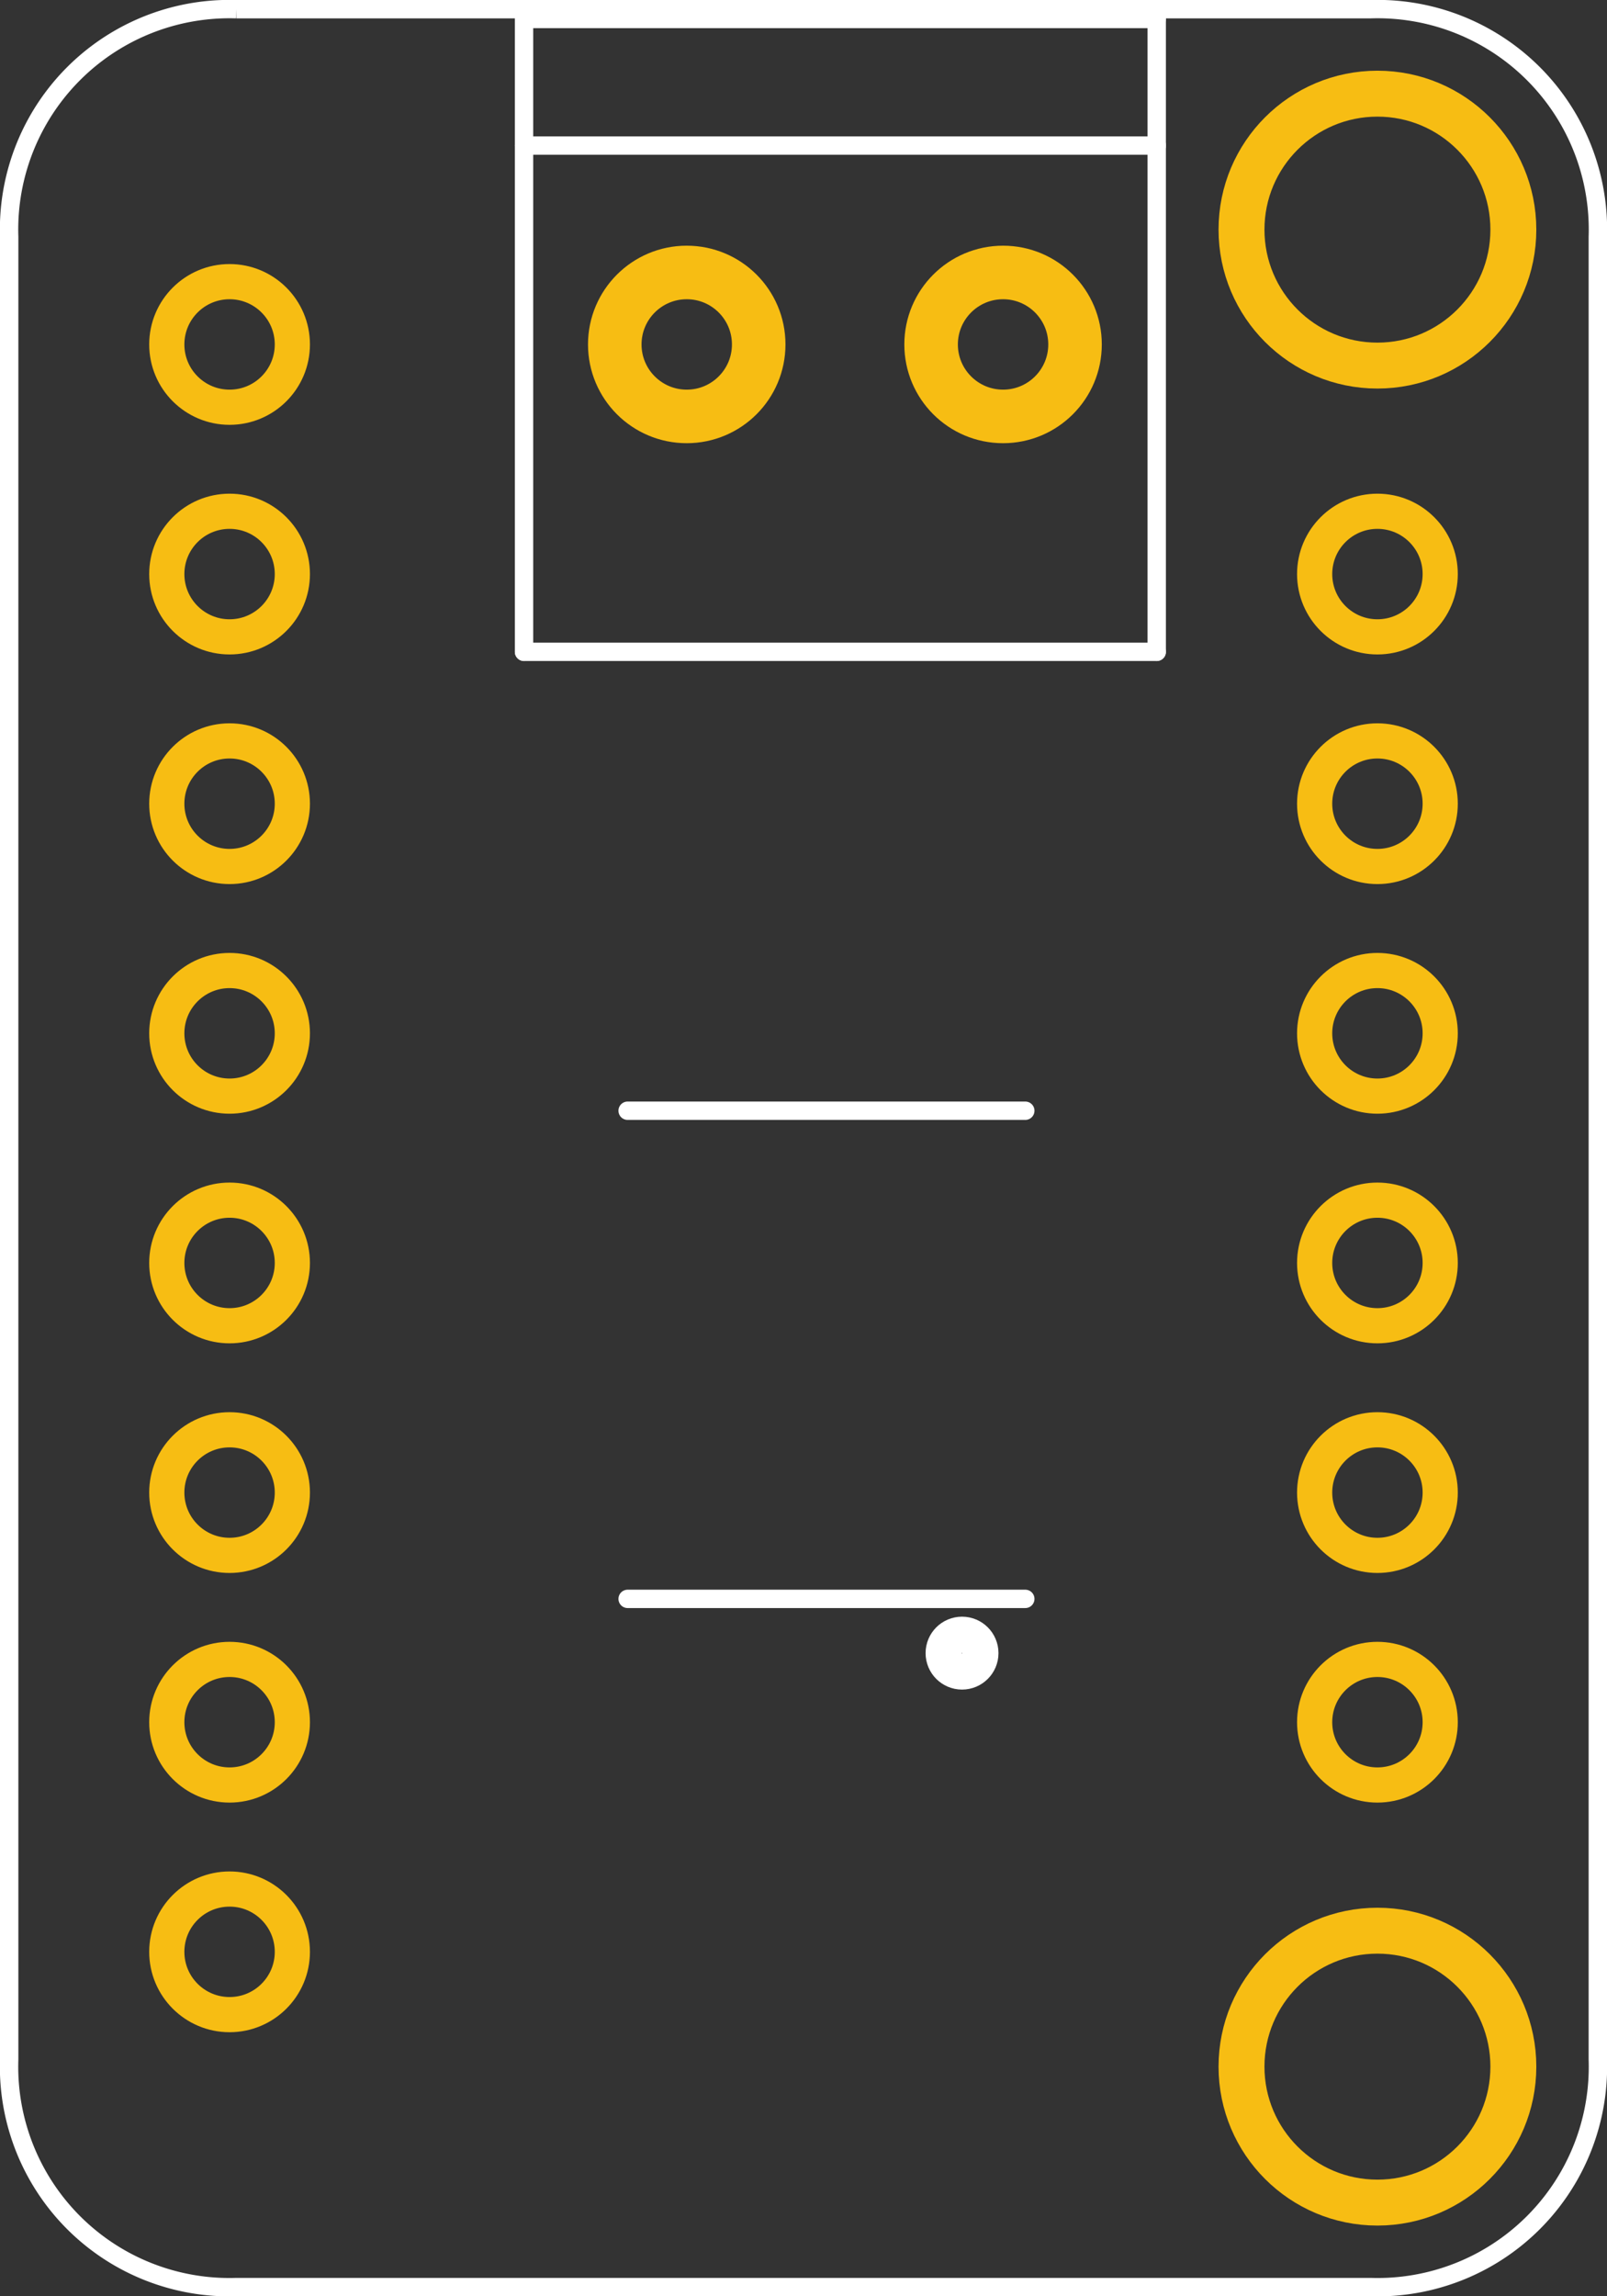 <?xml version='1.0' encoding='UTF-8' standalone='no'?>
<!-- Created with Fritzing (http://www.fritzing.org/) -->
<svg xmlns="http://www.w3.org/2000/svg"  height="1in" width="0.7in" version="1.2" baseProfile="tiny" viewBox="0 0 50.4 72" x="0in" y="0in">
    <rect x="0" y="0" width="50.4" height="72" fill="#333333" stroke="none"/>
    <desc>
        <referenceFile>Adafruit DRV8833_pcb.svg</referenceFile>
    </desc>
    <desc >Fritzing footprint generated by brd2svg</desc>
    <g  gorn="0.1" id="silkscreen">
        <path  d="M7.406,0.288L42.994,0.288A6.912,6.912,0,0,1,50.112,7.43L50.112,64.57A6.912,6.912,0,0,1,42.994,71.712L7.406,71.712A6.912,6.912,0,0,1,0.288,64.57L0.288,7.43A6.912,6.912,0,0,1,7.406,0.288" stroke-width="0.576" fill="none" stroke="white"/>
        <g >
            <title >element:J1</title>
            <g >
                <title >package:TERMBLOCK_1X2-3.5MM</title>
                <line x1="36.278" stroke-linecap="round"  x2="36.278" stroke-width="0.576" y1="20.438" y2="4.564" stroke="white"/>
                <line x1="36.278" stroke-linecap="round"  x2="36.278" stroke-width="0.576" y1="4.564" y2="0.595" stroke="white"/>
                <line x1="36.278" stroke-linecap="round"  x2="16.435" stroke-width="0.576" y1="0.595" y2="0.595" stroke="white"/>
                <line x1="16.435" stroke-linecap="round"  x2="16.435" stroke-width="0.576" y1="0.595" y2="4.564" stroke="white"/>
                <line x1="16.435" stroke-linecap="round"  x2="16.435" stroke-width="0.576" y1="4.564" y2="20.438" stroke="white"/>
                <line x1="16.435" stroke-linecap="round"  x2="36.278" stroke-width="0.576" y1="20.438" y2="20.438" stroke="white"/>
                <line x1="36.278" stroke-linecap="round"  x2="16.435" stroke-width="0.576" y1="4.564" y2="4.564" stroke="white"/>
            </g>
        </g>
        <g >
            <title >element:JP5</title>
            <g >
                <title >package:1X08_ROUND_70</title>
            </g>
        </g>
        <g >
            <title >element:U1</title>
            <g >
                <title >package:HTSSOP16</title>
                <line x1="19.684" stroke-linecap="round"  x2="32.156" stroke-width="0.576" y1="34.827" y2="34.827" stroke="white"/>
                <line x1="19.684" stroke-linecap="round"  x2="32.156" stroke-width="0.576" y1="50.133" y2="50.133" stroke="white"/>
                <circle  stroke-width="1.152" fill="none" cy="51.834" cx="30.172" stroke="white" r="0.567"/>
            </g>
        </g>
    </g>
    <g  gorn="0.2" id="copper1">
        <g  gorn="0.2.0" id="copper0">
            <circle  connectorname="P$1" gorn="0.2.0.0" stroke-width="1.44" fill="none" cy="7.2" cx="43.2" stroke="#F7BD13" r="4.263" id="connector33pad"/>
            <circle  connectorname="PWRIN" gorn="0.2.0.1" stroke-width="1.679" fill="none" cy="10.8" cx="21.538" stroke="#F7BD13" r="2.257" id="connector10pad"/>
            <circle  connectorname="GND" gorn="0.2.0.2" stroke-width="1.679" fill="none" cy="10.8" cx="31.459" stroke="#F7BD13" r="2.257" id="connector11pad"/>
            <circle  connectorname="AOUT2" gorn="0.2.0.3" stroke-width="1.103" fill="none" cy="46.8" cx="43.2" stroke="#F7BD13" r="1.969" id="connector12pad"/>
            <circle  connectorname="AOUT1" gorn="0.2.0.4" stroke-width="1.103" fill="none" cy="54" cx="43.2" stroke="#F7BD13" r="1.969" id="connector13pad"/>
            <circle  connectorname="BOUT1" gorn="0.2.0.5" stroke-width="1.103" fill="none" cy="32.4" cx="43.2" stroke="#F7BD13" r="1.969" id="connector14pad"/>
            <circle  connectorname="BOUT2" gorn="0.2.0.6" stroke-width="1.103" fill="none" cy="39.6" cx="43.2" stroke="#F7BD13" r="1.969" id="connector15pad"/>
            <circle  connectorname="ASEN" gorn="0.2.0.7" stroke-width="1.103" fill="none" cy="25.2" cx="43.2" stroke="#F7BD13" r="1.969" id="connector16pad"/>
            <circle  connectorname="P$1" gorn="0.2.0.8" stroke-width="1.44" fill="none" cy="64.8" cx="43.2" stroke="#F7BD13" r="4.263" id="connector34pad"/>
            <circle  connectorname="BSEN" gorn="0.2.0.9" stroke-width="1.103" fill="none" cy="18" cx="43.2" stroke="#F7BD13" r="1.969" id="connector17pad"/>
            <circle  connectorname="VMOTOR" gorn="0.2.0.10" stroke-width="1.103" fill="none" cy="10.8" cx="7.2" stroke="#F7BD13" r="1.969" id="connector18pad"/>
            <circle  connectorname="GND" gorn="0.2.0.11" stroke-width="1.103" fill="none" cy="18" cx="7.2" stroke="#F7BD13" r="1.969" id="connector19pad"/>
            <circle  connectorname="NFAULT" gorn="0.2.0.12" stroke-width="1.103" fill="none" cy="25.2" cx="7.2" stroke="#F7BD13" r="1.969" id="connector20pad"/>
            <circle  connectorname="BIN1" gorn="0.2.0.13" stroke-width="1.103" fill="none" cy="32.4" cx="7.2" stroke="#F7BD13" r="1.969" id="connector21pad"/>
            <circle  connectorname="BIN2" gorn="0.2.0.14" stroke-width="1.103" fill="none" cy="39.6" cx="7.2" stroke="#F7BD13" r="1.969" id="connector22pad"/>
            <circle  connectorname="!SLEEP" gorn="0.2.0.15" stroke-width="1.103" fill="none" cy="46.8" cx="7.2" stroke="#F7BD13" r="1.969" id="connector23pad"/>
            <circle  connectorname="AIN2" gorn="0.2.0.16" stroke-width="1.103" fill="none" cy="54" cx="7.2" stroke="#F7BD13" r="1.969" id="connector24pad"/>
            <circle  connectorname="AIN1" gorn="0.2.0.17" stroke-width="1.103" fill="none" cy="61.2" cx="7.2" stroke="#F7BD13" r="1.969" id="connector25pad"/>
        </g>
    </g>
</svg>
